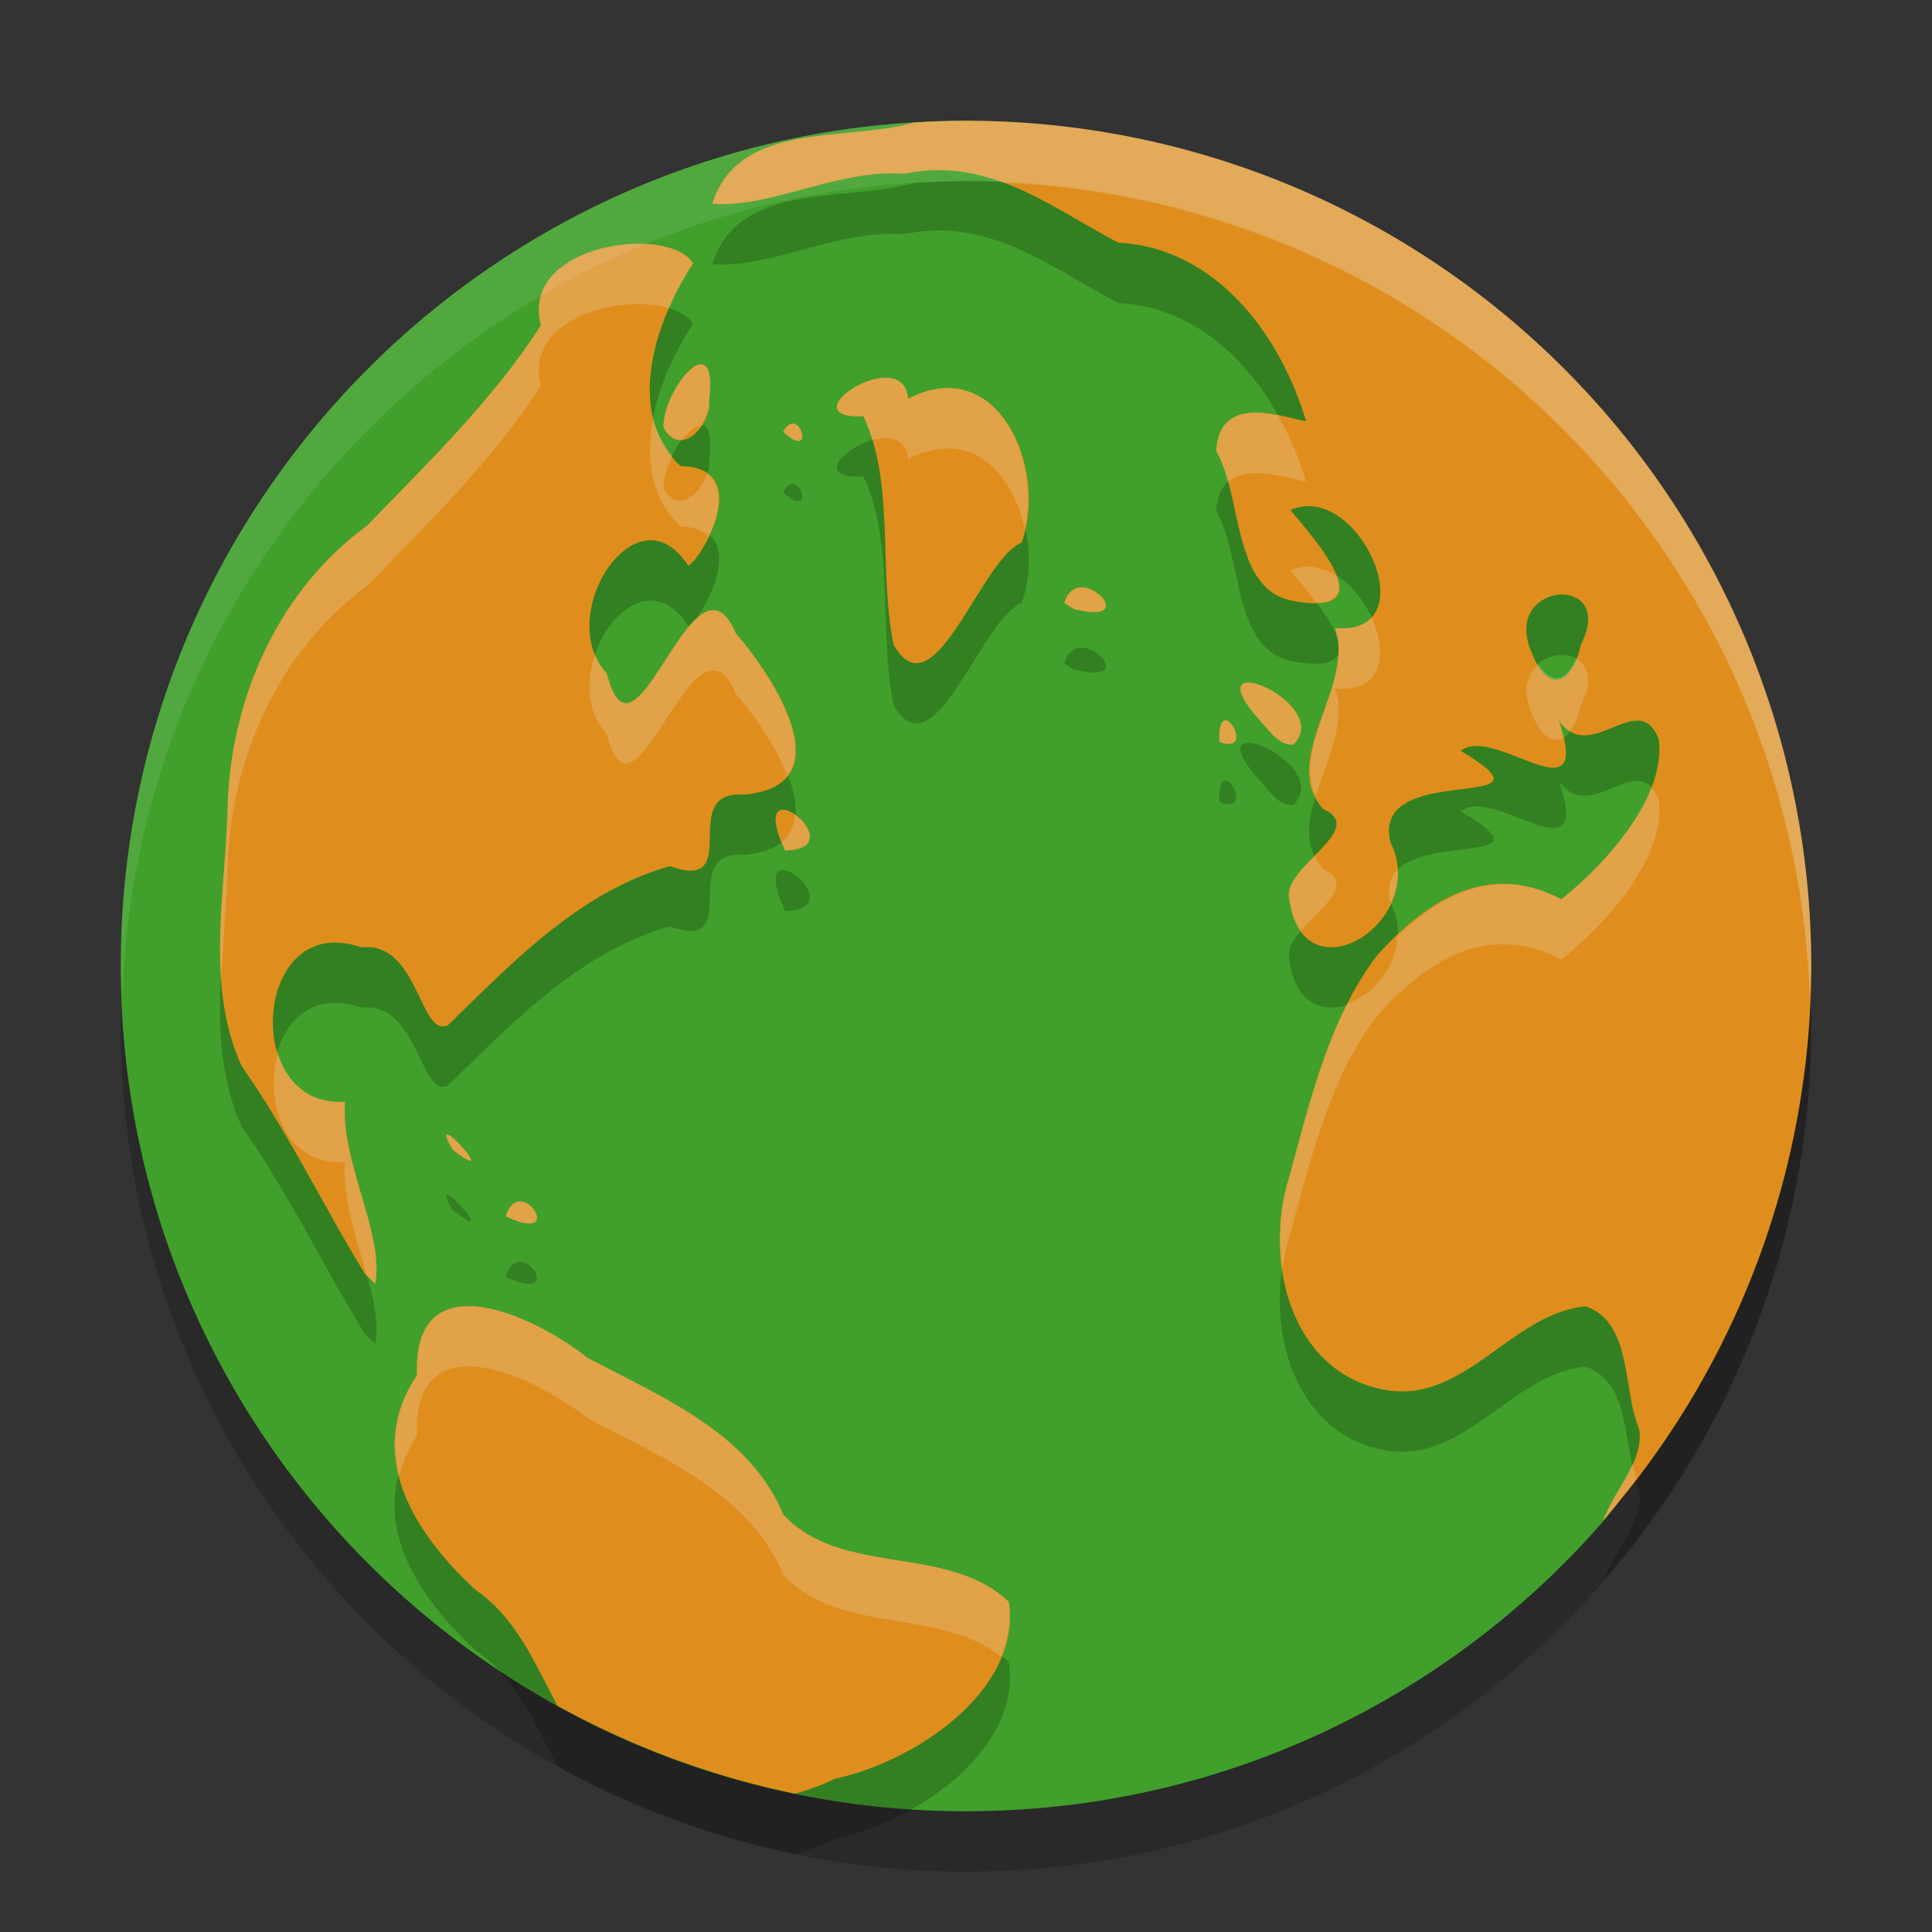 <svg xmlns="http://www.w3.org/2000/svg" width="32" height="32" version="1.1">
 <rect width="100%" height="100%" fill="#333333" stroke="none"/>
 <path style="opacity:0.2" d="M 30,17 C 30,24.732 23.732,31 16,31 8.268,31 2,24.732 2,17 2,9.268 8.268,3 16,3 23.732,3 30,9.268 30,17 Z"/>
 <path style="fill:#40a02b" d="m 28.188,16.07 c 0,3.58 0.468,6.776 -1.743,9.252 C 23.882,28.193 20.152,30 16,30 8.268,30 2,23.732 2,16 2,8.268 8.268,2 16,2 c 0.254,0 0.832,0.146 1.084,0.16 3.5,0.187 5.544,2.937 7.898,5.231 2.609,2.543 3.207,4.748 3.207,8.679 z"/>
 <path style="opacity:0.2" d="m 16,3 a 14,14 0 0 0 -0.861,0.031 c -1.142,0.323 -2.904,-0.036 -3.34,1.343 0.939,0.083 2.103,-0.582 3.176,-0.495 1.408,-0.299 2.435,0.561 3.549,1.14 1.617,0.086 2.68,1.522 3.109,2.956 -0.266,-0.022 -1.442,-0.52 -1.488,0.495 0.445,0.766 0.256,2.32 1.293,2.487 1.492,0.264 0.361,-0.996 -0.064,-1.508 1.116,-0.508 2.298,2.084 0.738,1.954 0.338,0.964 -0.933,2.169 -0.194,2.998 0.73,0.327 -0.605,0.926 -0.571,1.437 0.189,1.766 2.343,0.445 1.683,-0.889 -0.336,-1.386 2.973,-0.435 1.165,-1.511 0.539,-0.449 2.198,1.18 1.623,-0.509 0.515,0.768 1.328,-0.557 1.657,0.32 0.123,0.995 -0.949,2.12 -1.615,2.646 -1.207,-0.636 -2.224,0.004 -3.06,0.941 -0.813,1.079 -1.112,2.46 -1.471,3.741 -0.383,1.313 0.045,3.115 1.554,3.433 1.357,0.29 2.131,-1.254 3.378,-1.373 0.774,0.261 0.611,1.364 0.889,2.034 0.083,0.536 -0.406,0.994 -0.596,1.512 A 14,14 0 0 0 30,17 a 14,14 0 0 0 -14,-14 z M 10.405,5.044 C 9.613,5.1 8.735,5.548 8.959,6.386 8.17,7.62 7.095,8.655 6.081,9.706 4.608,10.777 3.816,12.578 3.769,14.373 c -0.034,1.418 -0.376,2.957 0.238,4.292 0.769,1.093 1.345,2.302 2.041,3.438 L 6.215,22.263 C 6.367,21.427 5.638,20.243 5.715,19.247 c -1.739,0.117 -1.524,-3.189 0.271,-2.555 0.945,-0.116 0.968,1.516 1.436,1.285 1.084,-1.054 2.178,-2.208 3.674,-2.632 1.248,0.445 0.106,-1.262 1.217,-1.184 1.708,-0.145 0.474,-1.986 -0.126,-2.673 -0.694,-1.616 -1.668,2.524 -2.134,0.667 C 9.155,11.207 10.547,9.038 11.399,10.37 11.643,10.237 12.487,8.73 11.274,8.723 10.335,7.836 10.86,6.295 11.481,5.362 11.325,5.116 10.881,5.009 10.405,5.044 Z m 1.232,1.993 c -0.222,-0.054 -0.657,0.603 -0.647,1.043 0.277,0.527 0.799,-0.053 0.755,-0.443 0.05,-0.405 -0.007,-0.576 -0.108,-0.6 z m 3.072,0.22 c -0.521,-0.039 -1.375,0.677 -0.41,0.637 0.525,1.087 0.249,2.545 0.502,3.784 0.671,1.18 1.442,-1.424 2.121,-1.691 0.44,-1.206 -0.378,-3.157 -1.881,-2.384 C 15.02,7.366 14.883,7.27 14.709,7.257 Z m -1.549,0.764 c -0.056,-0.018 -0.124,0.011 -0.19,0.131 0.42,0.386 0.359,-0.078 0.19,-0.131 z m 4.747,2.708 c -0.117,0.003 -0.227,0.072 -0.278,0.26 l 0.164,0.1 c 0.883,0.222 0.464,-0.368 0.113,-0.36 z m 7.904,0.122 c 0.345,-0.035 0.679,0.226 0.376,0.818 -0.15,0.691 -0.556,0.826 -0.819,0.135 -0.257,-0.589 0.098,-0.918 0.443,-0.953 z m -5.101,1.456 c -0.215,-0.021 -0.276,0.146 0.174,0.643 0.14,0.149 0.3,0.408 0.54,0.381 0.433,-0.432 -0.355,-0.989 -0.714,-1.024 z m -0.438,0.63 c -0.049,0.024 -0.085,0.122 -0.075,0.35 0.487,0.183 0.222,-0.421 0.075,-0.35 z m -7.332,1.478 c -0.116,0.024 -0.153,0.202 0.063,0.673 0.828,-0.023 0.192,-0.725 -0.063,-0.673 z m -5.521,5.377 c -0.046,-0.015 -0.041,0.044 0.079,0.25 0.662,0.514 0.06,-0.205 -0.079,-0.25 z m 1.203,1.107 c -0.092,-0.004 -0.186,0.059 -0.246,0.246 0.776,0.372 0.522,-0.235 0.246,-0.246 z m -0.894,1.734 c -0.493,0.012 -0.855,0.311 -0.823,1.146 -0.887,1.314 -0.028,2.636 0.973,3.555 0.675,0.465 0.984,1.224 1.354,1.917 A 14,14 0 0 0 13.167,30.707 c 0.228,-0.063 0.45,-0.141 0.66,-0.246 1.364,-0.294 3.095,-1.481 2.882,-2.93 C 15.689,26.564 13.939,27.126 12.972,26.083 12.403,24.716 10.946,24.137 9.727,23.486 9.214,23.079 8.362,22.619 7.729,22.634 Z"/>
 <path style="fill:#df8e1d" d="m 16,2 a 14,14 0 0 0 -0.861,0.031 c -1.142,0.323 -2.904,-0.036 -3.34,1.343 0.939,0.083 2.103,-0.582 3.176,-0.495 1.408,-0.299 2.435,0.561 3.549,1.14 1.617,0.086 2.68,1.522 3.109,2.956 -0.266,-0.022 -1.442,-0.52 -1.488,0.495 0.445,0.766 0.256,2.32 1.293,2.487 1.492,0.264 0.361,-0.996 -0.064,-1.508 1.116,-0.508 2.298,2.084 0.738,1.954 0.338,0.964 -0.933,2.169 -0.194,2.998 0.73,0.327 -0.605,0.926 -0.571,1.437 0.189,1.766 2.343,0.445 1.683,-0.889 -0.336,-1.386 2.973,-0.435 1.165,-1.511 0.539,-0.449 2.198,1.18 1.623,-0.509 0.515,0.768 1.328,-0.557 1.657,0.32 0.123,0.995 -0.949,2.12 -1.615,2.646 -1.207,-0.636 -2.224,0.004 -3.06,0.941 -0.813,1.079 -1.112,2.46 -1.471,3.741 -0.383,1.313 0.045,3.115 1.554,3.433 1.357,0.29 2.131,-1.254 3.378,-1.373 0.774,0.261 0.611,1.364 0.889,2.034 0.083,0.536 -0.406,0.994 -0.596,1.512 A 14,14 0 0 0 30,16 14,14 0 0 0 16,2 Z M 10.405,4.044 C 9.613,4.101 8.735,4.548 8.959,5.387 8.17,6.62 7.095,7.655 6.081,8.706 4.608,9.778 3.816,11.578 3.769,13.374 c -0.034,1.418 -0.376,2.957 0.238,4.292 0.769,1.093 1.345,2.302 2.041,3.438 l 0.167,0.16 C 6.367,20.427 5.638,19.243 5.715,18.248 c -1.739,0.117 -1.524,-3.189 0.271,-2.555 0.945,-0.116 0.968,1.516 1.436,1.285 1.084,-1.054 2.178,-2.208 3.674,-2.632 1.248,0.445 0.106,-1.262 1.217,-1.184 1.708,-0.145 0.474,-1.986 -0.126,-2.673 -0.694,-1.616 -1.668,2.524 -2.134,0.667 C 9.155,10.207 10.547,8.038 11.399,9.371 11.643,9.238 12.487,7.73 11.274,7.723 10.335,6.837 10.86,5.296 11.481,4.362 11.325,4.116 10.881,4.01 10.405,4.044 Z m 1.232,1.993 c -0.222,-0.054 -0.657,0.603 -0.647,1.043 0.277,0.527 0.799,-0.053 0.755,-0.443 0.05,-0.405 -0.007,-0.576 -0.108,-0.6 z m 3.072,0.22 c -0.521,-0.039 -1.375,0.677 -0.41,0.637 0.525,1.087 0.249,2.545 0.502,3.784 0.671,1.18 1.442,-1.424 2.121,-1.691 0.44,-1.206 -0.378,-3.157 -1.881,-2.384 C 15.02,6.367 14.883,6.27 14.709,6.257 Z m -1.549,0.764 c -0.056,-0.018 -0.124,0.011 -0.19,0.131 0.42,0.386 0.359,-0.078 0.19,-0.131 z m 4.747,2.708 c -0.117,0.003 -0.227,0.072 -0.278,0.26 l 0.164,0.1 c 0.883,0.222 0.464,-0.368 0.113,-0.36 z m 7.904,0.122 c 0.345,-0.035 0.679,0.226 0.376,0.818 -0.15,0.691 -0.556,0.826 -0.819,0.135 -0.257,-0.589 0.098,-0.918 0.443,-0.953 z m -5.101,1.456 c -0.215,-0.021 -0.276,0.146 0.174,0.643 0.14,0.149 0.3,0.408 0.54,0.381 0.433,-0.432 -0.355,-0.989 -0.714,-1.024 z m -0.438,0.63 c -0.049,0.024 -0.085,0.122 -0.075,0.35 0.487,0.183 0.222,-0.421 0.075,-0.35 z m -7.332,1.478 c -0.116,0.024 -0.153,0.202 0.063,0.673 0.828,-0.023 0.192,-0.725 -0.063,-0.673 z m -5.521,5.377 c -0.046,-0.015 -0.041,0.044 0.079,0.25 0.662,0.514 0.06,-0.205 -0.079,-0.25 z m 1.203,1.107 c -0.092,-0.004 -0.186,0.059 -0.246,0.246 0.776,0.372 0.522,-0.235 0.246,-0.246 z M 7.729,21.634 c -0.493,0.012 -0.855,0.311 -0.823,1.146 -0.887,1.314 -0.028,2.636 0.973,3.555 0.675,0.465 0.984,1.224 1.354,1.917 a 14,14 0 0 0 3.935,1.456 c 0.228,-0.063 0.45,-0.141 0.66,-0.246 1.364,-0.294 3.095,-1.481 2.882,-2.93 C 15.689,25.564 13.939,26.126 12.972,25.084 12.403,23.717 10.946,23.137 9.727,22.486 9.214,22.08 8.362,21.619 7.729,21.634 Z"/>
 <path style="opacity:0.1;fill:#eff1f5" d="M 16 2 C 8.268 2 2 8.268 2 16 C 2 16.169 2.019 16.333 2.025 16.5 C 2.291 9.002 8.437 3 16 3 C 23.563 3 29.709 9.002 29.975 16.5 C 29.981 16.333 30 16.169 30 16 C 30 8.268 23.732 2 16 2 z"/>
 <path style="opacity:0.2;fill:#eff1f5" d="M 16 2 A 14 14 0 0 0 15.139 2.031 C 13.996 2.354 12.235 1.994 11.799 3.373 C 12.737 3.456 13.902 2.792 14.975 2.879 C 15.574 2.752 16.102 2.84 16.6 3.021 A 14 14 0 0 1 29.977 16.537 A 14 14 0 0 0 30 16 A 14 14 0 0 0 16 2 z M 10.406 4.043 C 9.614 4.1 8.735 4.549 8.959 5.387 C 8.17 6.62 7.096 7.654 6.082 8.705 C 4.609 9.777 3.817 11.578 3.77 13.373 C 3.747 14.298 3.598 15.274 3.664 16.211 C 3.693 15.594 3.755 14.972 3.77 14.373 C 3.817 12.578 4.609 10.777 6.082 9.705 C 7.096 8.654 8.17 7.62 8.959 6.387 C 8.735 5.549 9.614 5.1 10.406 5.043 C 10.653 5.025 10.888 5.047 11.082 5.105 C 11.199 4.837 11.335 4.582 11.48 4.363 C 11.324 4.117 10.882 4.009 10.406 4.043 z M 11.637 6.037 C 11.415 5.983 10.98 6.64 10.99 7.08 C 11.078 7.247 11.191 7.295 11.303 7.281 C 11.409 7.142 11.517 7.049 11.605 7.049 C 11.694 6.921 11.762 6.774 11.746 6.637 C 11.796 6.232 11.738 6.062 11.637 6.037 z M 14.709 6.258 C 14.188 6.219 13.334 6.935 14.299 6.895 C 14.36 7.022 14.409 7.156 14.451 7.293 C 14.54 7.268 14.628 7.252 14.709 7.258 C 14.883 7.271 15.021 7.367 15.041 7.604 C 16.079 7.07 16.777 7.838 16.973 8.76 C 17.247 7.553 16.455 5.877 15.041 6.604 C 15.021 6.367 14.883 6.271 14.709 6.258 z M 20.807 6.834 C 20.474 6.834 20.167 6.963 20.145 7.471 C 20.23 7.617 20.288 7.797 20.34 7.986 C 20.694 7.667 21.429 7.958 21.633 7.975 C 21.522 7.603 21.365 7.232 21.17 6.883 C 21.052 6.86 20.931 6.834 20.807 6.834 z M 10.82 6.938 C 10.696 7.591 10.773 8.25 11.273 8.723 C 11.504 8.724 11.642 8.791 11.742 8.881 C 11.916 8.516 12.005 8.063 11.705 7.85 C 11.6 8.195 11.22 8.516 10.99 8.08 C 10.986 7.916 11.053 7.729 11.139 7.553 C 10.988 7.365 10.875 7.16 10.82 6.938 z M 13.16 7.021 C 13.104 7.004 13.037 7.032 12.971 7.152 C 13.391 7.539 13.329 7.074 13.16 7.021 z M 21.584 9.389 C 21.514 9.398 21.445 9.417 21.375 9.449 C 21.49 9.588 21.65 9.78 21.803 9.982 C 22.171 9.973 22.23 9.791 22.137 9.541 C 21.965 9.431 21.777 9.364 21.584 9.389 z M 17.906 9.73 C 17.79 9.733 17.68 9.802 17.629 9.99 L 17.793 10.09 C 18.675 10.312 18.256 9.722 17.906 9.73 z M 11.771 10.109 C 11.145 10.215 10.43 12.665 10.051 11.156 C 9.962 11.063 9.902 10.955 9.855 10.842 C 9.704 11.288 9.719 11.805 10.051 12.156 C 10.517 14.013 11.492 9.872 12.186 11.488 C 12.454 11.796 12.839 12.333 13.041 12.848 C 13.5 12.261 12.653 11.024 12.186 10.488 C 12.055 10.185 11.916 10.085 11.771 10.109 z M 22.715 10.23 C 22.596 10.357 22.403 10.427 22.113 10.402 C 22.127 10.441 22.124 10.482 22.133 10.521 C 22.17 10.615 22.181 10.696 22.172 10.768 C 22.169 11.573 21.449 12.481 21.793 13.186 C 21.975 12.589 22.308 11.956 22.113 11.402 C 22.918 11.47 22.985 10.813 22.715 10.23 z M 26.098 10.91 C 25.943 11.285 25.698 11.342 25.486 11.004 C 25.304 11.157 25.199 11.419 25.367 11.805 C 25.519 12.203 25.718 12.318 25.889 12.219 C 25.869 12.128 25.861 12.055 25.818 11.93 C 25.877 12.017 25.94 12.072 26.006 12.111 C 26.081 12.011 26.145 11.864 26.188 11.668 C 26.399 11.255 26.294 11.013 26.098 10.91 z M 20.711 11.309 C 20.496 11.288 20.433 11.454 20.883 11.951 C 21.023 12.1 21.184 12.359 21.424 12.332 C 21.857 11.901 21.07 11.344 20.711 11.309 z M 20.273 11.938 C 20.225 11.961 20.188 12.061 20.197 12.289 C 20.684 12.472 20.42 11.866 20.273 11.938 z M 27.35 13.047 C 27.059 13.794 26.35 14.507 25.859 14.895 C 24.808 14.341 23.911 14.775 23.143 15.51 C 23.122 16.043 22.736 16.477 22.318 16.621 C 21.85 17.543 21.607 18.589 21.33 19.576 C 21.2 20.024 21.171 20.528 21.24 21.012 C 21.262 20.863 21.289 20.716 21.33 20.576 C 21.689 19.295 21.988 17.915 22.801 16.836 C 23.636 15.899 24.652 15.259 25.859 15.895 C 26.525 15.369 27.597 14.245 27.475 13.25 C 27.439 13.155 27.396 13.096 27.35 13.047 z M 13.166 13.492 C 13.153 13.671 13.091 13.828 12.947 13.945 C 12.966 13.993 12.978 14.032 13.004 14.088 C 13.632 14.071 13.417 13.665 13.166 13.492 z M 21.783 14.168 C 21.567 14.389 21.334 14.621 21.348 14.838 C 21.376 15.098 21.449 15.284 21.547 15.42 C 21.878 15.029 22.455 14.641 21.918 14.4 C 21.852 14.327 21.82 14.247 21.783 14.168 z M 23.15 14.41 C 23.03 14.533 22.97 14.704 23.029 14.949 C 23.031 14.953 23.031 14.957 23.033 14.961 C 23.112 14.791 23.161 14.609 23.15 14.41 z M 4.604 17.449 C 4.376 18.247 4.71 19.315 5.715 19.248 C 5.669 19.847 5.902 20.508 6.072 21.127 L 6.215 21.264 C 6.366 20.427 5.638 19.243 5.715 18.248 C 5.117 18.288 4.754 17.919 4.604 17.449 z M 7.42 18.793 C 7.373 18.778 7.378 18.837 7.498 19.043 C 8.16 19.557 7.559 18.838 7.42 18.793 z M 8.623 19.9 C 8.531 19.897 8.437 19.96 8.377 20.146 C 9.153 20.518 8.899 19.912 8.623 19.9 z M 7.729 21.635 C 7.235 21.646 6.875 21.945 6.906 22.779 C 6.525 23.344 6.477 23.909 6.613 24.443 C 6.671 24.223 6.756 24.001 6.906 23.779 C 6.875 22.945 7.235 22.645 7.729 22.633 C 8.362 22.618 9.213 23.08 9.727 23.486 C 10.946 24.137 12.404 24.717 12.973 26.084 C 13.903 27.086 15.547 26.619 16.58 27.439 C 16.697 27.153 16.756 26.85 16.709 26.531 C 15.689 25.564 13.94 26.127 12.973 25.084 C 12.404 23.717 10.946 23.137 9.727 22.486 C 9.213 22.08 8.362 21.62 7.729 21.635 z M 27.039 24.242 C 26.9 24.554 26.674 24.858 26.555 25.184 A 14 14 0 0 0 27.104 24.486 C 27.08 24.407 27.056 24.328 27.039 24.242 z"/>
</svg>
